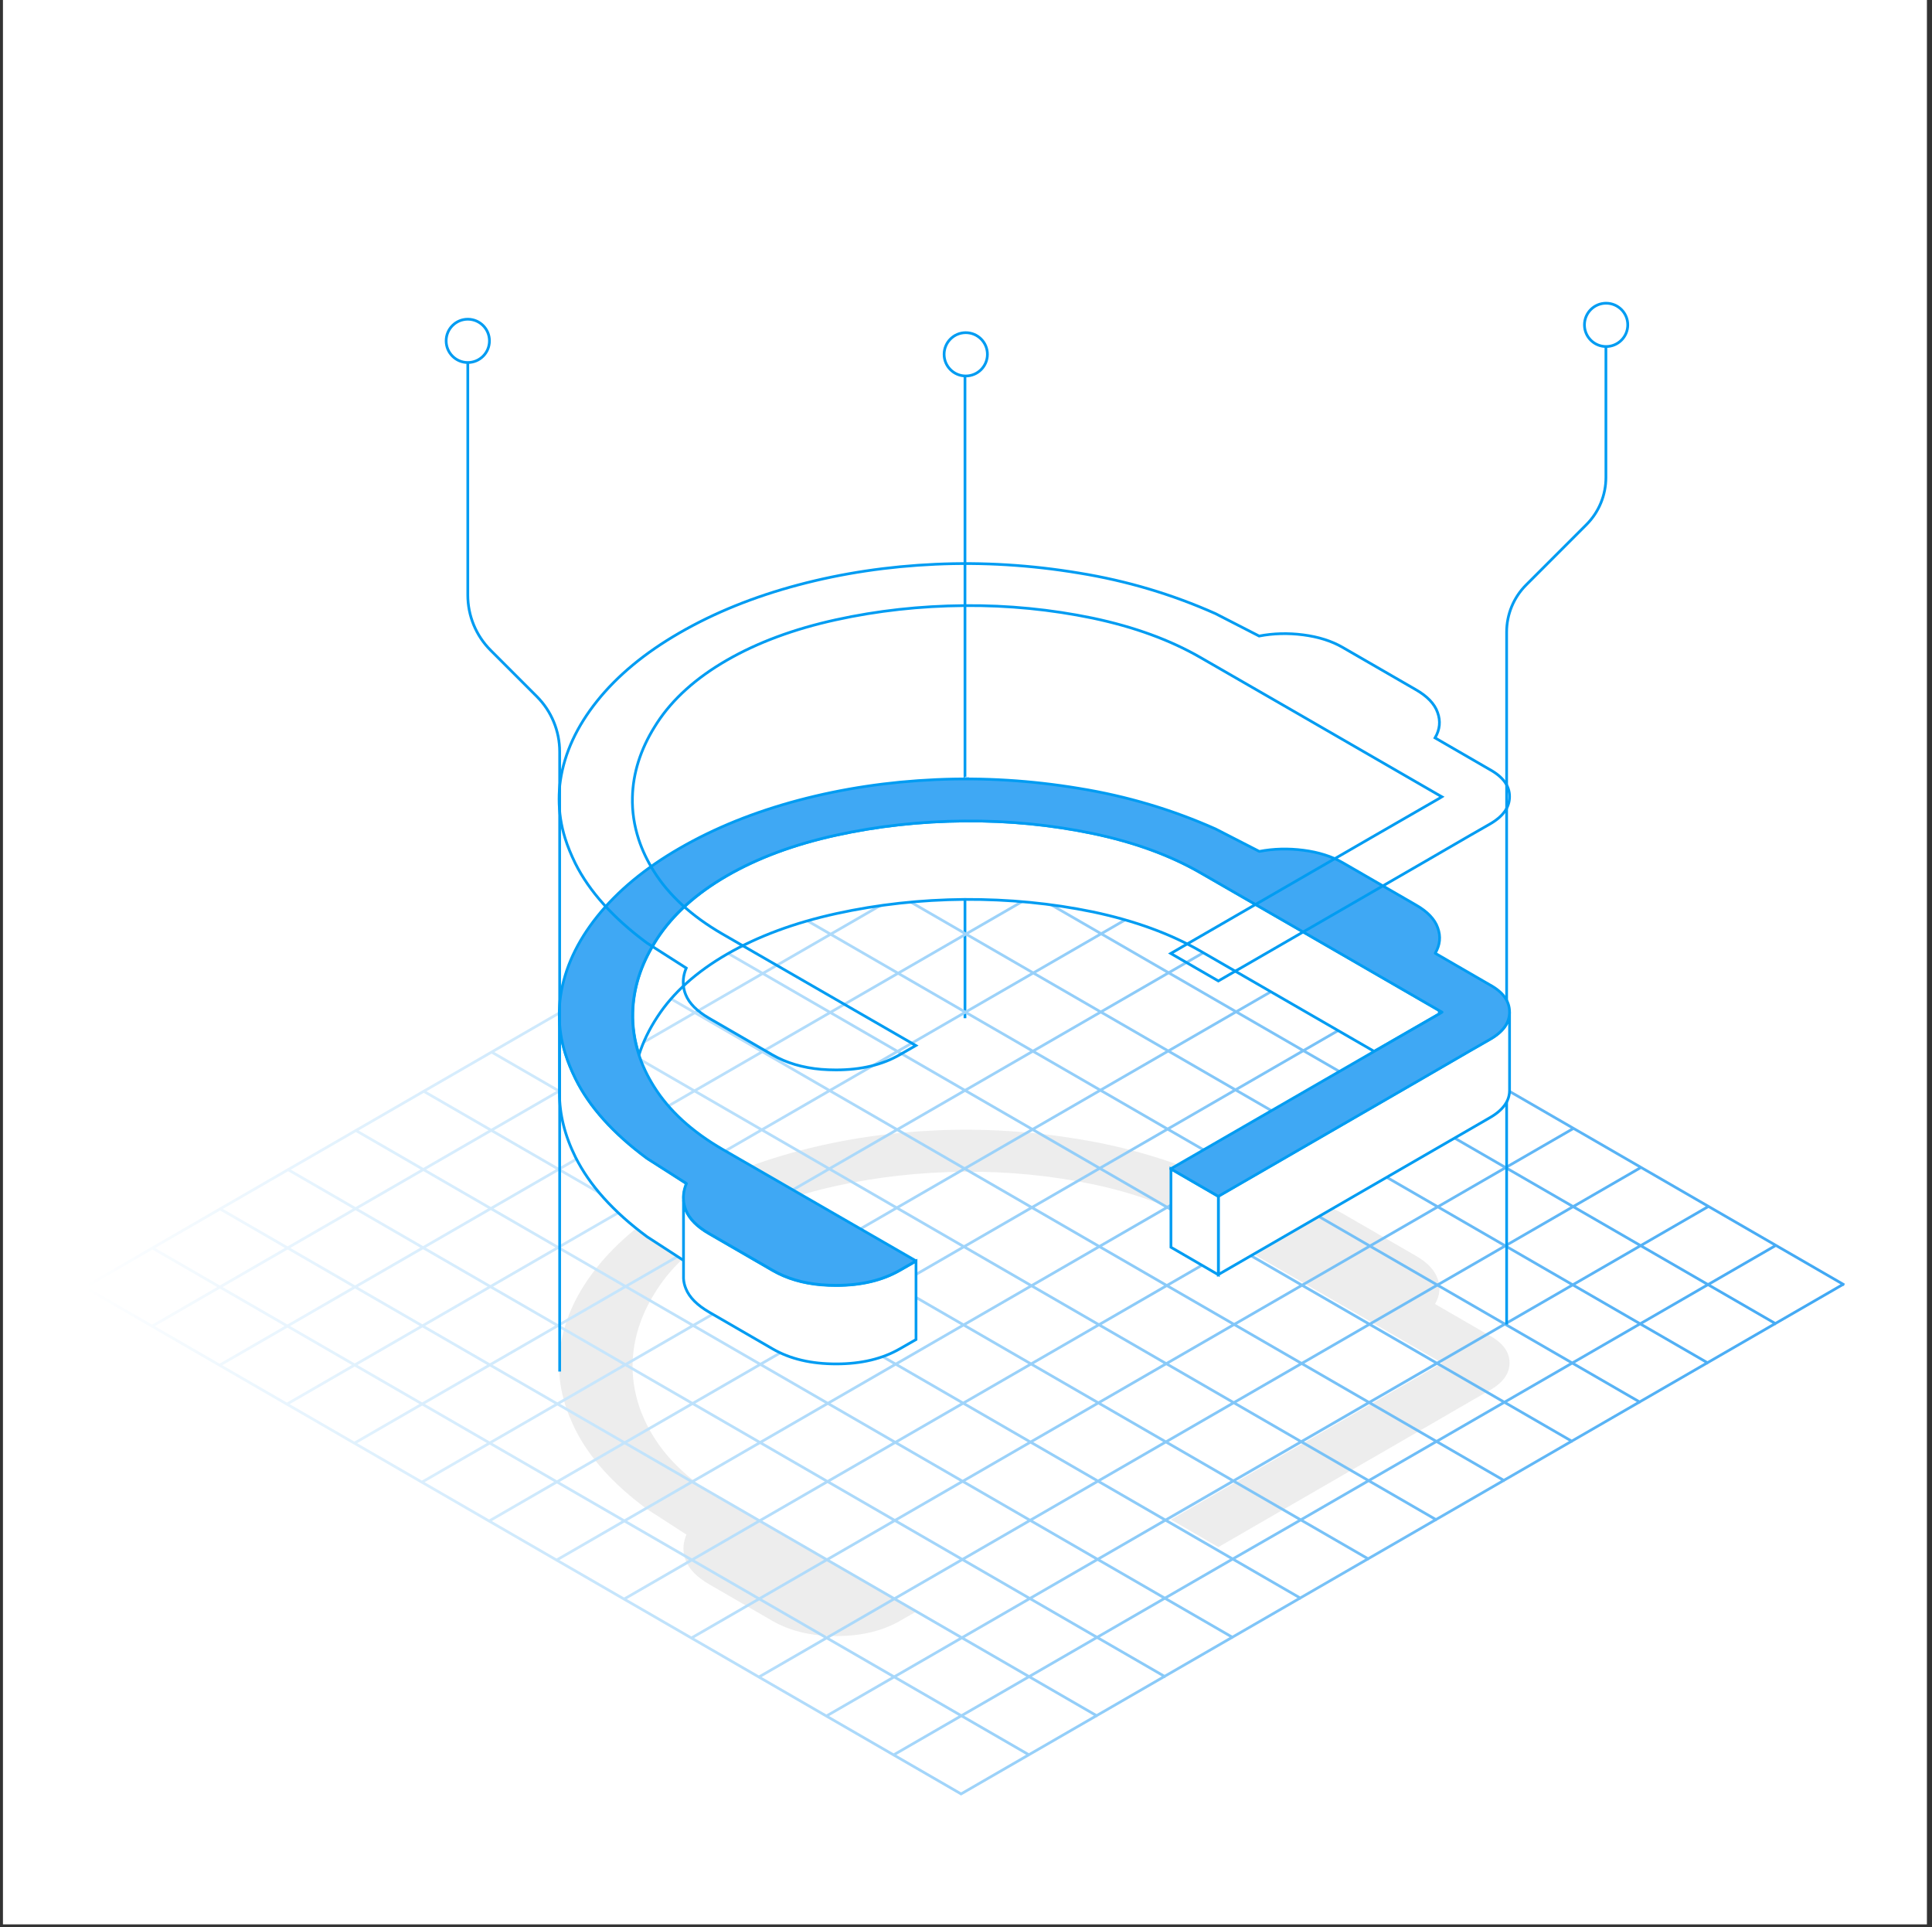 <svg width="371" height="370" viewBox="0 0 371 370" fill="none" xmlns="http://www.w3.org/2000/svg">
<rect x="0" y="0" width="371" height="370" fill="#333333" stroke="none"/>
<rect width="369.457" height="369.457" transform="translate(0.567)" fill="white"/>
<path opacity="0.2" d="M289.879 261.63C289.879 263.728 288.605 265.488 286.021 266.949L282.163 269.159L272.987 274.477L233.959 297.025L224.857 291.744L263.885 269.196L276.432 261.967L276.919 261.668L276.32 261.331L248.828 245.45L230.625 234.962C224.745 231.554 217.816 229.044 209.838 227.359C201.86 225.711 193.657 224.887 185.192 224.962C176.728 225.037 168.525 225.936 160.51 227.696C152.494 229.456 145.528 232.041 139.61 235.449C133.692 238.858 129.197 242.903 126.201 247.51C126.051 247.734 125.901 247.997 125.752 248.221C123.017 252.604 121.594 257.136 121.482 261.743C121.407 264.477 121.819 267.174 122.68 269.833C123.355 271.893 124.328 273.953 125.602 275.975C128.486 280.582 132.868 284.59 138.748 287.998L175.904 309.423L172.832 311.183C169.461 313.131 165.379 314.104 160.585 314.104C159.611 314.104 158.674 314.067 157.738 313.992C154.18 313.692 151.034 312.756 148.374 311.22L136.202 304.179C133.879 302.831 132.381 301.332 131.707 299.647C131.445 299.01 131.295 298.336 131.258 297.699V297.737C131.183 296.725 131.37 295.677 131.819 294.628L125.152 290.321L124.216 289.721C117.736 284.927 113.167 279.833 110.47 274.44C109.684 272.829 109.009 271.219 108.522 269.646C107.736 267.136 107.361 264.627 107.361 262.117C107.361 260.919 107.436 259.683 107.624 258.484C108.41 253.24 110.77 248.146 114.665 243.277C118.56 238.408 123.841 234.026 130.471 230.206C137.213 226.31 144.816 223.239 153.281 220.992C161.746 218.744 170.51 217.433 179.649 217.021C188.751 216.609 197.927 217.171 207.178 218.707C216.43 220.205 225.157 222.827 233.397 226.498L241.787 230.805C244.521 230.28 247.367 230.206 250.252 230.58C253.136 230.955 255.682 231.741 257.817 232.977L271.825 241.067C274.073 242.341 275.496 243.839 276.058 245.487C276.657 247.135 276.507 248.746 275.571 250.356L286.058 256.424C288.643 257.847 289.879 259.608 289.879 261.63Z" fill="#A8A8A8"/>
<path d="M185.453 72.183C187.75 72.183 189.611 70.322 189.611 68.026C189.611 65.73 187.75 63.868 185.453 63.868C183.157 63.868 181.296 65.73 181.296 68.026C181.296 70.322 183.157 72.183 185.453 72.183Z" stroke="#009CF2" stroke-width="0.523" stroke-miterlimit="10"/>
<path d="M185.304 195.485V72.183" stroke="#009CF2" stroke-width="0.523" stroke-miterlimit="10"/>
<path d="M16.27 247.136L29.229 254.627L42.188 262.118L55.148 269.609L68.107 277.1L81.066 284.591L94.026 292.082L106.985 299.573L119.945 307.064L132.904 314.555L145.863 322.046L158.823 329.537L171.782 337.028L184.741 344.519M29.266 239.608L42.226 247.099L55.185 254.589L68.144 262.08L81.104 269.571L94.063 277.062L107.023 284.553L119.982 292.044L132.941 299.535L145.901 307.026L158.86 314.517L171.819 322.008L184.779 329.499L197.738 336.99M42.301 232.117L55.26 239.608L68.219 247.099L81.179 254.589L94.138 262.08L107.098 269.571L120.057 277.062L133.016 284.553L145.976 292.044L158.935 299.535L171.894 307.026L184.854 314.517L197.813 322.008L210.772 329.499M55.372 224.588L68.332 232.079L81.291 239.57L94.251 247.061L107.21 254.552L120.169 262.043L133.129 269.534L146.088 277.025L159.047 284.516L172.007 292.007L184.966 299.498L197.925 306.989L210.885 314.48L223.844 321.971M68.369 217.06L81.329 224.551L94.288 232.042L107.247 239.533L120.207 247.024L133.166 254.515L146.125 262.006L159.085 269.496L172.044 276.987L185.004 284.478L197.963 291.969L210.922 299.46L223.882 306.951L236.841 314.442M81.403 209.531L94.363 217.022L107.322 224.513L120.282 232.004L133.241 239.495L146.2 246.986L159.16 254.477L172.119 261.968L185.078 269.459L198.038 276.95L210.997 284.441L223.957 291.932L236.916 299.423L249.875 306.914M94.438 202.003L107.397 209.494L120.357 216.985L133.316 224.476L146.275 231.967L159.235 239.458L172.194 246.949L185.153 254.44L198.113 261.931L211.072 269.422L224.032 276.913L236.991 284.404L249.95 291.894L262.91 299.385M107.472 194.474L120.431 201.965L133.391 209.456L146.35 216.947L159.31 224.438L172.269 231.929L185.228 239.42L198.188 246.911L211.147 254.402L224.106 261.893L237.066 269.384L250.025 276.875L262.985 284.366L275.944 291.857M120.506 186.946L133.466 194.437L146.425 201.928L159.384 209.419L172.344 216.91L185.303 224.401L198.263 231.892L211.222 239.383L224.181 246.874L237.141 254.365L250.1 261.856L263.059 269.347L276.019 276.838L288.978 284.329M133.541 179.418L146.5 186.909L159.459 194.4L172.419 201.891L185.378 209.381L198.337 216.872L211.297 224.363L224.256 231.854L237.216 239.345L250.175 246.836L263.134 254.327L276.094 261.818L289.053 269.309L302.012 276.8M146.575 171.889L159.534 179.38L172.494 186.871L185.453 194.362L198.412 201.853L211.372 209.344L224.331 216.835L237.291 224.326L250.25 231.817L263.209 239.308L276.169 246.799L289.128 254.29L302.087 261.781L315.047 269.272M159.609 164.361L172.569 171.852L185.528 179.343L198.487 186.834L211.447 194.325L224.406 201.816L237.365 209.307L250.325 216.798L263.284 224.289L276.244 231.779L289.203 239.27L302.162 246.761L315.122 254.252L328.081 261.743M172.643 156.832L185.603 164.323L198.562 171.814L211.522 179.305L224.481 186.796L237.44 194.287L250.4 201.778L263.359 209.269L276.318 216.76L289.278 224.251L302.237 231.742L315.197 239.233L328.156 246.724L341.115 254.215M185.678 149.304L198.637 156.795L211.596 164.286L224.556 171.777L237.515 179.268L250.475 186.759L263.434 194.25L276.393 201.741L289.353 209.232L302.312 216.723L315.271 224.214L328.231 231.705L341.19 239.196L354.15 246.687M184.629 344.369L197.663 336.84L210.698 329.312L223.732 321.783L236.766 314.255L249.8 306.727L262.835 299.198L275.869 291.67L288.903 284.141L301.938 276.613L314.972 269.084L328.006 261.556L341.04 254.028L354.075 246.499M171.67 336.878L184.704 329.349L197.738 321.821L210.772 314.292L223.807 306.764L236.841 299.236L249.875 291.745L262.91 284.216L275.944 276.688L288.978 269.159L302.012 261.631L315.047 254.103L328.081 246.574L341.115 239.046M158.748 329.424L171.782 321.896L184.816 314.367L197.851 306.839L210.885 299.311L223.919 291.782L236.953 284.254L249.988 276.725L263.022 269.197L276.056 261.668L289.091 254.14L302.125 246.612L315.159 239.083L328.193 231.555M145.788 321.933L158.823 314.405L171.857 306.876L184.891 299.348L197.925 291.82L210.96 284.291L223.994 276.763L237.028 269.234L250.063 261.706L263.097 254.177L276.131 246.649L289.165 239.121L302.2 231.592L315.234 224.064M132.829 314.442L145.863 306.914L158.898 299.385L171.932 291.857L184.966 284.329L198 276.8L211.035 269.272L224.069 261.743L237.103 254.215L250.138 246.687L263.172 239.158L276.206 231.63L289.24 224.101L302.275 216.573M119.87 306.989L132.904 299.46L145.938 291.932L158.972 284.404L172.007 276.875L185.041 269.347L198.075 261.818L211.11 254.29L224.144 246.761L237.178 239.233L250.212 231.705L263.247 224.176L276.281 216.648L289.315 209.119M106.91 299.498L119.945 291.969L132.979 284.441L146.013 276.913L159.047 269.384L172.082 261.856L185.116 254.327L198.15 246.799L211.184 239.27L224.219 231.742L237.253 224.214L250.287 216.685L263.322 209.157L276.356 201.628M93.951 292.007L106.985 284.478L120.019 276.95L133.054 269.422L146.088 261.893L159.122 254.365L172.157 246.836L185.191 239.308L198.225 231.779L211.259 224.251L224.294 216.723L237.328 209.194L250.362 201.666L263.397 194.137M81.029 284.553L94.063 277.025L107.098 269.496L120.132 261.968L133.166 254.44L146.2 246.911L159.235 239.383L172.269 231.854L185.303 224.326L198.337 216.798L211.372 209.269L224.406 201.741L237.44 194.212L250.475 186.684M68.07 277.062L81.104 269.534L94.138 262.006L107.172 254.477L120.207 246.949L133.241 239.42L146.275 231.892L159.31 224.363L172.344 216.835L185.378 209.307L198.412 201.778L211.447 194.25L224.481 186.721L237.515 179.193M55.11 269.571L68.144 262.043L81.179 254.515L94.213 246.986L107.247 239.458L120.282 231.929L133.316 224.401L146.35 216.872L159.384 209.344L172.419 201.816L185.453 194.287L198.487 186.759L211.522 179.23L224.556 171.702M42.151 262.118L55.185 254.589L68.219 247.061L81.254 239.533L94.288 232.004L107.322 224.476L120.357 216.947L133.391 209.419L146.425 201.891L159.459 194.362L172.494 186.834L185.528 179.305L198.562 171.777L211.596 164.248M29.191 254.627L42.226 247.099L55.26 239.57L68.294 232.042L81.329 224.513L94.363 216.985L107.397 209.456L120.431 201.928L133.466 194.4L146.5 186.871L159.534 179.343L172.569 171.814L185.603 164.286L198.637 156.757M16.27 247.136L29.266 239.608L42.301 232.079L55.335 224.551L68.369 217.022L81.403 209.494L94.438 201.965L107.472 194.437L120.506 186.909L133.541 179.38L146.575 171.852L159.609 164.323L172.643 156.795L185.678 149.266" stroke="url(#paint0_linear_320_534)" stroke-width="0.523" stroke-miterlimit="10"/>
<path d="M289.316 254.29V121.362C289.316 117.954 290.665 114.695 293.062 112.298L304.635 100.725C307.033 98.328 308.381 95.069 308.381 91.661V66.566" stroke="#009CF2" stroke-width="0.523" stroke-miterlimit="10"/>
<path d="M308.418 66.529C310.714 66.529 312.576 64.667 312.576 62.371C312.576 60.075 310.714 58.214 308.418 58.214C306.122 58.214 304.261 60.075 304.261 62.371C304.261 64.667 306.122 66.529 308.418 66.529Z" stroke="#009CF2" stroke-width="0.523" stroke-miterlimit="10"/>
<path d="M289.877 194.325V209.344C289.877 211.404 288.604 213.164 286.019 214.625L233.957 244.701V229.645L272.985 207.097L282.161 201.778L286.019 199.568C288.604 198.145 289.877 196.385 289.877 194.325Z" fill="white" stroke="#009CF2" stroke-width="0.523" stroke-miterlimit="10"/>
<path d="M276.43 194.624L263.882 201.852L230.66 182.676C224.779 179.267 217.85 176.758 209.872 175.072C201.895 173.424 193.692 172.638 185.227 172.675C176.762 172.75 168.56 173.649 160.544 175.409C152.529 177.17 145.562 179.754 139.645 183.162C133.727 186.571 129.232 190.616 126.236 195.223C124.663 197.62 123.502 200.017 122.715 202.489C121.854 199.83 121.442 197.133 121.516 194.399C121.629 189.755 123.052 185.26 125.786 180.878C125.936 180.653 126.086 180.391 126.236 180.166C129.27 175.559 133.727 171.514 139.645 168.106C145.562 164.697 152.529 162.113 160.544 160.352C168.522 158.592 176.762 157.693 185.227 157.618C193.692 157.543 201.895 158.33 209.872 160.015C217.85 161.663 224.779 164.21 230.66 167.619L248.863 178.106L276.355 193.987C276.355 194.212 276.392 194.399 276.43 194.624Z" fill="white" stroke="#009CF2" stroke-width="0.523" stroke-miterlimit="10"/>
<path d="M131.293 230.393C131.293 230.393 131.293 230.431 131.293 230.393V242.004L124.252 237.435C117.772 232.641 113.203 227.547 110.506 222.153C108.446 217.996 107.435 213.913 107.435 209.831V194.774C107.435 197.246 107.809 199.755 108.596 202.302C109.083 203.913 109.719 205.486 110.543 207.096C113.203 212.49 117.772 217.546 124.289 222.378L125.226 222.977L131.893 227.285C131.406 228.333 131.218 229.382 131.293 230.393Z" fill="white" stroke="#009CF2" stroke-width="0.523" stroke-miterlimit="10"/>
<path d="M175.901 242.117V257.174L172.83 258.934C169.459 260.882 165.376 261.856 160.582 261.856C155.788 261.856 151.743 260.919 148.372 258.972L136.199 251.93C133.877 250.582 132.379 249.084 131.704 247.398C131.442 246.761 131.292 246.125 131.255 245.45V230.394C131.292 231.03 131.442 231.704 131.704 232.341C132.379 234.027 133.839 235.525 136.199 236.873L148.372 243.915C151.031 245.45 154.14 246.387 157.735 246.686C158.672 246.761 159.608 246.799 160.582 246.799C165.376 246.799 169.459 245.825 172.83 243.877L175.901 242.117Z" fill="white" stroke="#009CF2" stroke-width="0.523" stroke-miterlimit="10"/>
<path d="M233.957 229.682V244.739L224.855 239.458V224.401L233.957 229.682Z" fill="white" stroke="#009CF2" stroke-width="0.523" stroke-miterlimit="10"/>
<path d="M289.876 194.287C289.876 196.384 288.603 198.145 286.019 199.605L282.161 201.815L272.984 207.134L233.956 229.682L224.817 224.4L263.883 201.853L276.43 194.624L276.917 194.324L276.318 193.987L248.826 178.106L230.623 167.619C224.742 164.211 217.813 161.701 209.835 160.016C201.858 158.368 193.655 157.544 185.19 157.619C176.725 157.693 168.523 158.592 160.507 160.353C152.492 162.113 145.526 164.697 139.608 168.106C133.69 171.514 129.195 175.559 126.199 180.166C126.049 180.391 125.899 180.653 125.749 180.878C123.015 185.26 121.592 189.792 121.48 194.399C121.405 197.133 121.817 199.83 122.678 202.489C123.352 204.549 124.326 206.609 125.6 208.632C128.484 213.239 132.866 217.247 138.746 220.655L175.901 242.079L172.83 243.84C169.459 245.787 165.377 246.761 160.582 246.761C159.609 246.761 158.672 246.724 157.736 246.649C154.178 246.349 151.031 245.413 148.372 243.877L136.199 236.835C133.877 235.487 132.379 233.989 131.705 232.303C131.442 231.667 131.293 230.993 131.255 230.356V230.318C131.18 229.307 131.368 228.258 131.817 227.21L125.15 222.977L124.214 222.378C117.734 217.584 113.165 212.49 110.505 207.096C109.719 205.486 109.044 203.875 108.558 202.302C107.771 199.793 107.396 197.283 107.396 194.774C107.396 193.575 107.471 192.339 107.659 191.141C108.445 185.897 110.805 180.803 114.7 175.934C118.595 171.065 123.877 166.683 130.506 162.862C137.248 158.967 144.851 155.896 153.316 153.648C161.781 151.401 170.545 150.09 179.684 149.678C188.786 149.266 197.962 149.828 207.214 151.364C216.465 152.862 225.192 155.484 233.432 159.154L241.822 163.461C244.556 162.937 247.403 162.862 250.287 163.237C253.171 163.611 255.718 164.398 257.853 165.634L271.861 173.724C274.108 174.998 275.531 176.496 276.093 178.144C276.692 179.792 276.543 181.402 275.606 183.013L286.094 189.081C288.64 190.466 289.876 192.227 289.876 194.287Z" fill="#3FA8F4" stroke="#009CF2" stroke-width="0.523" stroke-miterlimit="10" stroke-linejoin="round"/>
<path d="M289.879 152.937C289.879 155.034 288.605 156.795 286.021 158.255L282.163 160.465L272.987 165.784L233.959 188.332L224.82 183.051L263.848 160.503L276.395 153.274L276.882 152.974L276.283 152.637L248.791 136.756L230.588 126.269C224.707 122.861 217.778 120.351 209.8 118.666C201.822 117.018 193.62 116.194 185.155 116.269C176.69 116.343 168.488 117.242 160.472 119.003C152.457 120.763 145.49 123.348 139.572 126.756C133.655 130.164 129.16 134.209 126.164 138.816C126.014 139.041 125.864 139.303 125.714 139.528C122.98 143.91 121.557 148.442 121.444 153.049C121.369 155.783 121.781 158.48 122.643 161.139C123.317 163.199 124.291 165.259 125.564 167.282C128.448 171.889 132.831 175.897 138.711 179.305L175.866 200.729L172.795 202.49C169.424 204.437 165.341 205.411 160.547 205.411C159.573 205.411 158.637 205.374 157.701 205.299C154.142 204.999 150.996 204.063 148.337 202.527L136.164 195.486C133.842 194.137 132.344 192.639 131.67 190.953C131.407 190.317 131.258 189.643 131.22 189.006V188.968C131.145 187.957 131.332 186.908 131.782 185.86L125.152 181.627L124.216 181.028C117.736 176.234 113.167 171.14 110.47 165.746C109.684 164.136 109.009 162.525 108.522 160.952C107.736 158.443 107.361 155.933 107.361 153.424C107.361 152.225 107.436 150.989 107.624 149.791C108.41 144.547 110.77 139.453 114.665 134.584C118.56 129.715 123.841 125.333 130.471 121.512C137.213 117.617 144.816 114.546 153.281 112.298C161.746 110.051 170.51 108.74 179.649 108.328C188.751 107.916 197.927 108.478 207.178 110.014C216.43 111.512 225.157 114.134 233.397 117.804L241.787 122.111C244.521 121.587 247.367 121.512 250.252 121.887C253.136 122.261 255.682 123.048 257.817 124.284L271.825 132.374C274.073 133.648 275.496 135.146 276.058 136.794C276.657 138.442 276.507 140.052 275.571 141.663L286.058 147.731C288.643 149.154 289.879 150.877 289.879 152.937Z" stroke="#009CF2" stroke-width="0.523" stroke-miterlimit="10"/>
<path d="M107.471 263.316V144.322C107.471 140.352 105.898 136.532 103.089 133.723L94.212 124.846C91.403 122.037 89.83 118.216 89.83 114.246V69.6" stroke="#009CF2" stroke-width="0.523" stroke-miterlimit="10"/>
<path d="M89.83 69.6C92.126 69.6 93.988 67.739 93.988 65.442C93.988 63.146 92.126 61.285 89.83 61.285C87.534 61.285 85.673 63.146 85.673 65.442C85.673 67.739 87.534 69.6 89.83 69.6Z" stroke="#009CF2" stroke-width="0.523" stroke-miterlimit="10"/>
<defs>
<linearGradient id="paint0_linear_320_534" x1="16.157" y1="246.831" x2="354.175" y2="246.831" gradientUnits="userSpaceOnUse">
<stop stop-color="white"/>
<stop offset="1" stop-color="#3FA8F4"/>
</linearGradient>
</defs>
</svg>
